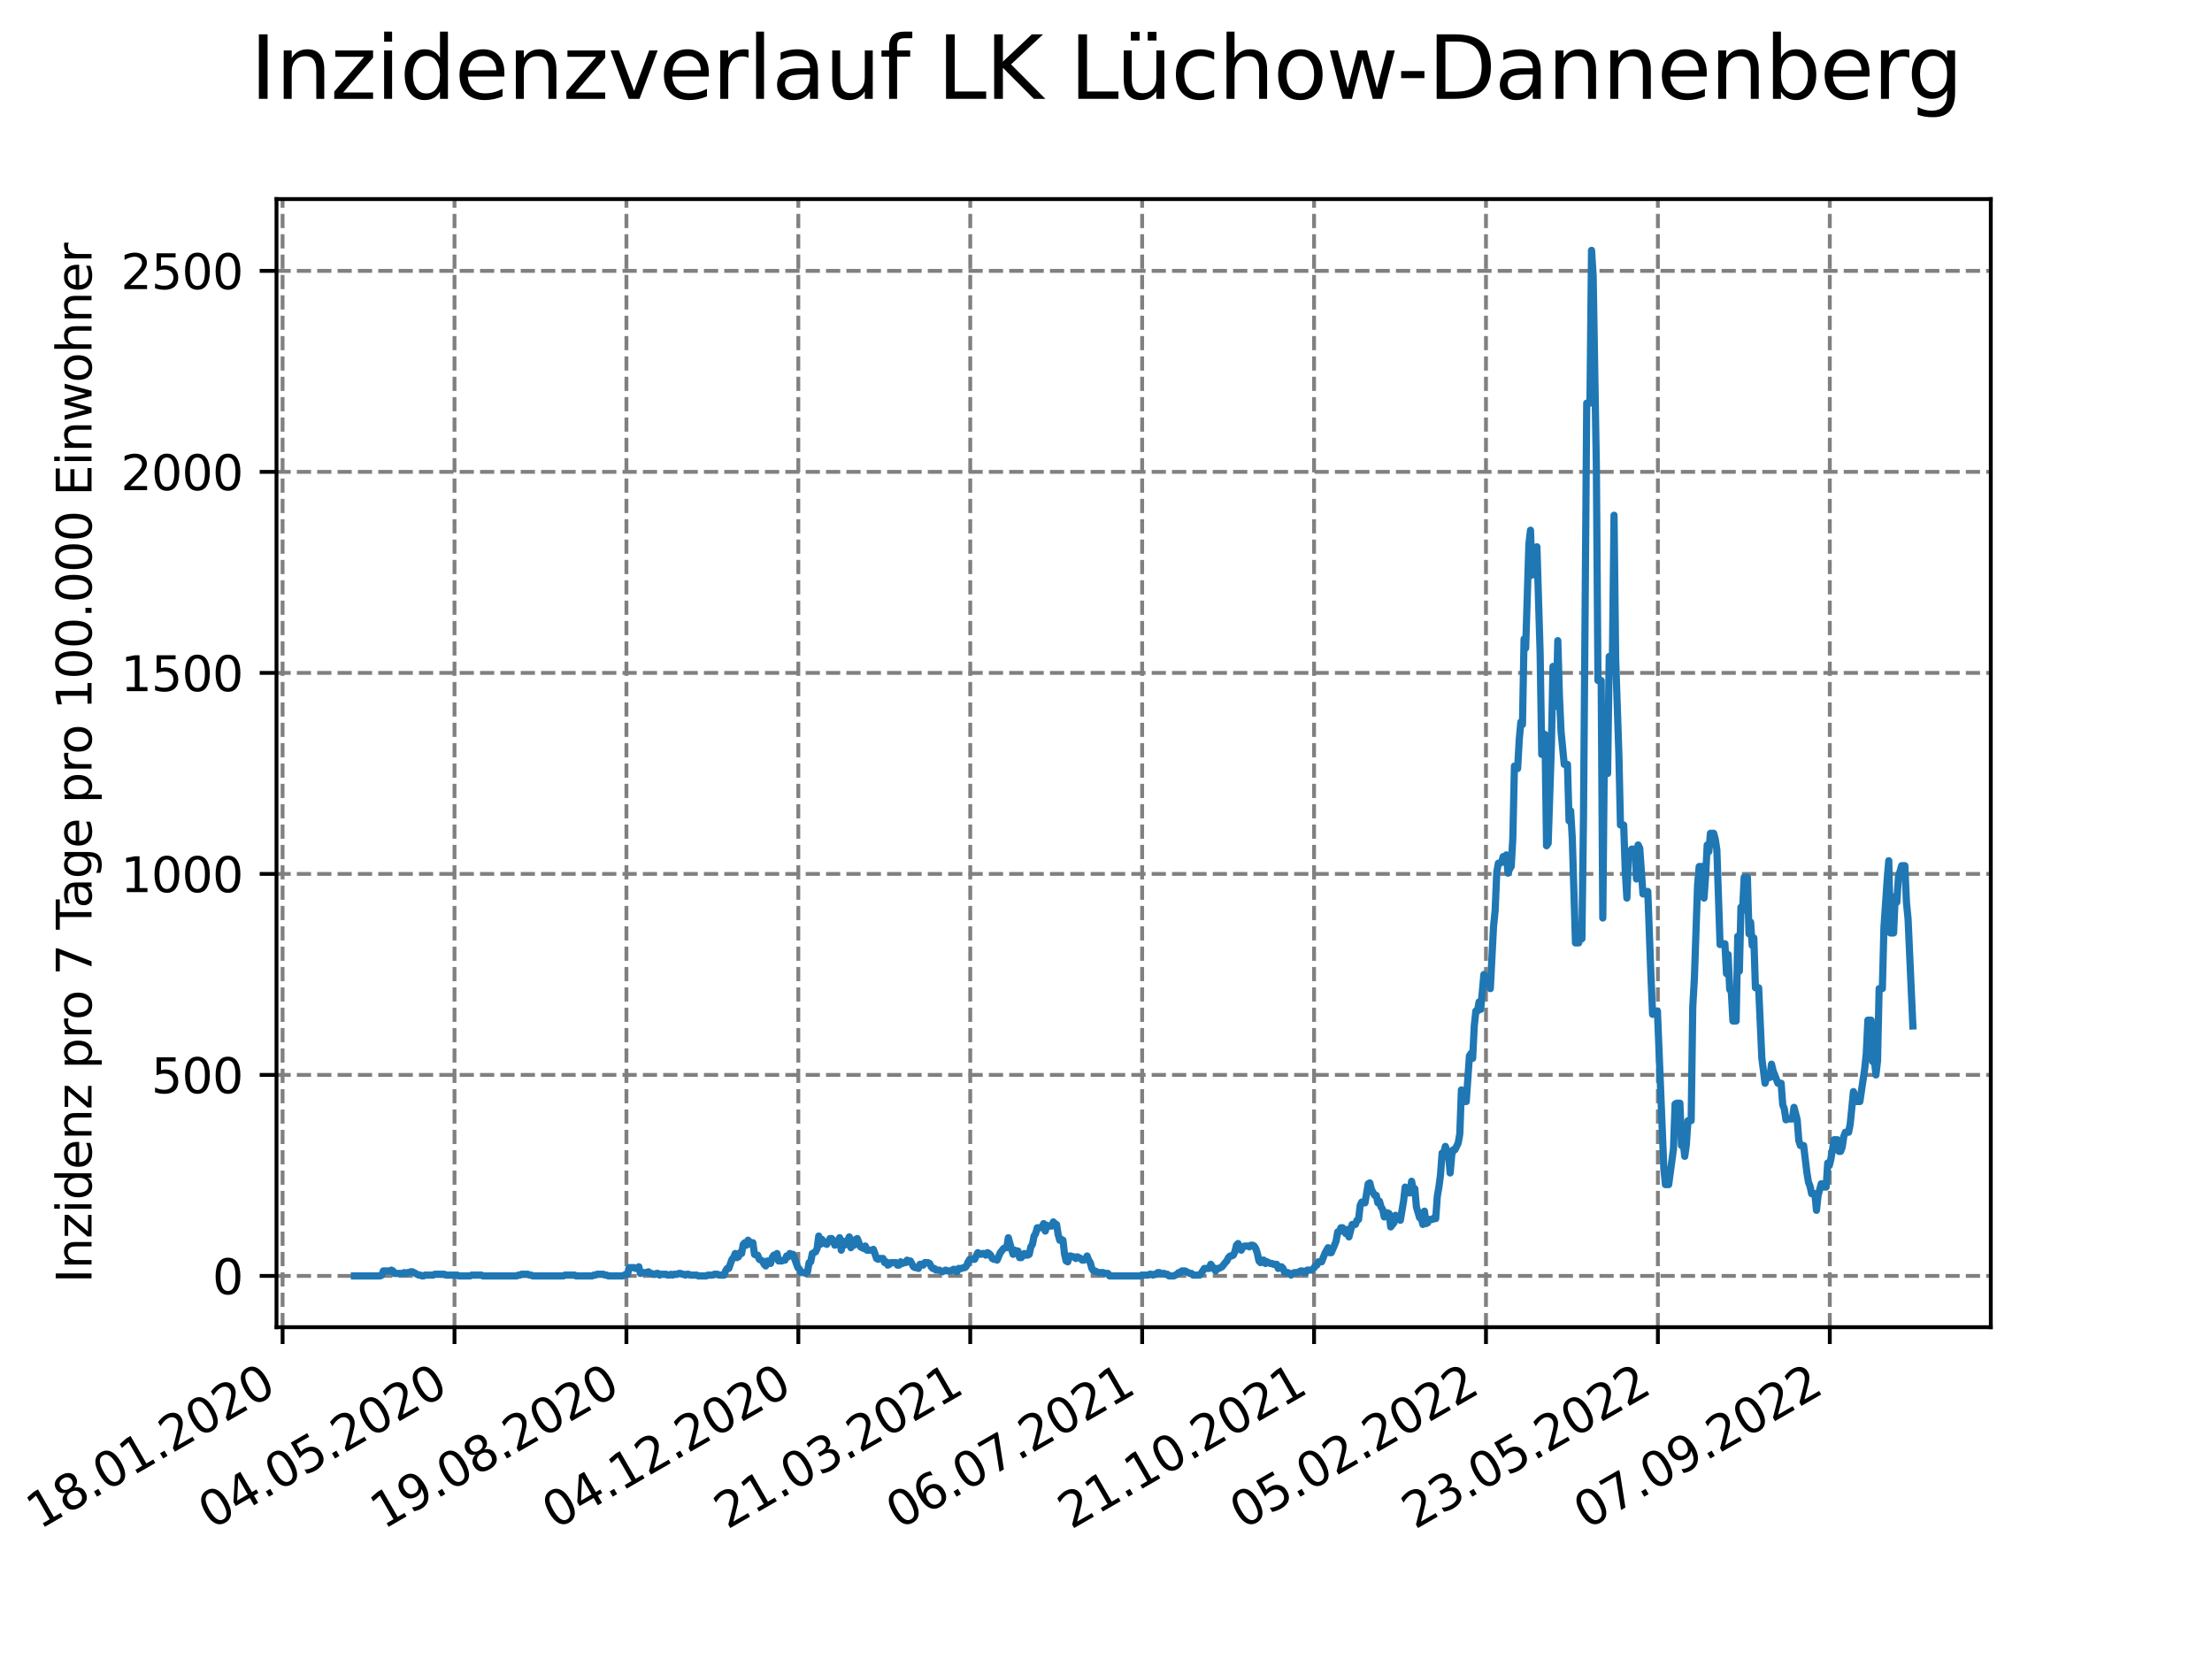 <?xml version="1.0" encoding="utf-8" standalone="no"?>
<!DOCTYPE svg PUBLIC "-//W3C//DTD SVG 1.1//EN"
  "http://www.w3.org/Graphics/SVG/1.1/DTD/svg11.dtd">
<svg xmlns:xlink="http://www.w3.org/1999/xlink" width="460.8pt" height="345.6pt" viewBox="0 0 460.8 345.6" xmlns="http://www.w3.org/2000/svg" version="1.1">
 <defs>
  <style type="text/css">*{stroke-linejoin: round; stroke-linecap: butt}</style>
 </defs>
 <g id="figure_1">
  <g id="patch_1">
   <path d="M 0 345.6 
L 460.8 345.6 
L 460.8 0 
L 0 0 
z
" style="fill: #ffffff"/>
  </g>
  <g id="axes_1">
   <g id="patch_2">
    <path d="M 57.6 276.48 
L 414.72 276.48 
L 414.72 41.472 
L 57.6 41.472 
z
" style="fill: #ffffff"/>
   </g>
   <g id="matplotlib.axis_1">
    <g id="xtick_1">
     <g id="line2d_1">
      <path d="M 58.869 276.48 
L 58.869 41.472 
" clip-path="url(#p56028c667e)" style="fill: none; stroke-dasharray: 2.96,1.28; stroke-dashoffset: 0; stroke: #808080; stroke-width: 0.8"/>
     </g>
     <g id="line2d_2">
      <defs>
       <path id="m71c8d2f5e6" d="M 0 0 
L 0 3.5 
" style="stroke: #000000; stroke-width: 0.8"/>
      </defs>
      <g>
       <use xlink:href="#m71c8d2f5e6" x="58.869" y="276.48" style="stroke: #000000; stroke-width: 0.8"/>
      </g>
     </g>
     <g id="text_1">
      <!-- 18.01.2020 -->
      <g transform="translate(8.244 318.689) rotate(-30) scale(0.1 -0.1)">
       <defs>
        <path id="DejaVuSans-31" d="M 794 531 
L 1825 531 
L 1825 4091 
L 703 3866 
L 703 4441 
L 1819 4666 
L 2450 4666 
L 2450 531 
L 3481 531 
L 3481 0 
L 794 0 
L 794 531 
z
" transform="scale(0.016)"/>
        <path id="DejaVuSans-38" d="M 2034 2216 
Q 1584 2216 1326 1975 
Q 1069 1734 1069 1313 
Q 1069 891 1326 650 
Q 1584 409 2034 409 
Q 2484 409 2743 651 
Q 3003 894 3003 1313 
Q 3003 1734 2745 1975 
Q 2488 2216 2034 2216 
z
M 1403 2484 
Q 997 2584 770 2862 
Q 544 3141 544 3541 
Q 544 4100 942 4425 
Q 1341 4750 2034 4750 
Q 2731 4750 3128 4425 
Q 3525 4100 3525 3541 
Q 3525 3141 3298 2862 
Q 3072 2584 2669 2484 
Q 3125 2378 3379 2068 
Q 3634 1759 3634 1313 
Q 3634 634 3220 271 
Q 2806 -91 2034 -91 
Q 1263 -91 848 271 
Q 434 634 434 1313 
Q 434 1759 690 2068 
Q 947 2378 1403 2484 
z
M 1172 3481 
Q 1172 3119 1398 2916 
Q 1625 2713 2034 2713 
Q 2441 2713 2670 2916 
Q 2900 3119 2900 3481 
Q 2900 3844 2670 4047 
Q 2441 4250 2034 4250 
Q 1625 4250 1398 4047 
Q 1172 3844 1172 3481 
z
" transform="scale(0.016)"/>
        <path id="DejaVuSans-2e" d="M 684 794 
L 1344 794 
L 1344 0 
L 684 0 
L 684 794 
z
" transform="scale(0.016)"/>
        <path id="DejaVuSans-30" d="M 2034 4250 
Q 1547 4250 1301 3770 
Q 1056 3291 1056 2328 
Q 1056 1369 1301 889 
Q 1547 409 2034 409 
Q 2525 409 2770 889 
Q 3016 1369 3016 2328 
Q 3016 3291 2770 3770 
Q 2525 4250 2034 4250 
z
M 2034 4750 
Q 2819 4750 3233 4129 
Q 3647 3509 3647 2328 
Q 3647 1150 3233 529 
Q 2819 -91 2034 -91 
Q 1250 -91 836 529 
Q 422 1150 422 2328 
Q 422 3509 836 4129 
Q 1250 4750 2034 4750 
z
" transform="scale(0.016)"/>
        <path id="DejaVuSans-32" d="M 1228 531 
L 3431 531 
L 3431 0 
L 469 0 
L 469 531 
Q 828 903 1448 1529 
Q 2069 2156 2228 2338 
Q 2531 2678 2651 2914 
Q 2772 3150 2772 3378 
Q 2772 3750 2511 3984 
Q 2250 4219 1831 4219 
Q 1534 4219 1204 4116 
Q 875 4013 500 3803 
L 500 4441 
Q 881 4594 1212 4672 
Q 1544 4750 1819 4750 
Q 2544 4750 2975 4387 
Q 3406 4025 3406 3419 
Q 3406 3131 3298 2873 
Q 3191 2616 2906 2266 
Q 2828 2175 2409 1742 
Q 1991 1309 1228 531 
z
" transform="scale(0.016)"/>
       </defs>
       <use xlink:href="#DejaVuSans-31"/>
       <use xlink:href="#DejaVuSans-38" x="63.623"/>
       <use xlink:href="#DejaVuSans-2e" x="127.246"/>
       <use xlink:href="#DejaVuSans-30" x="159.033"/>
       <use xlink:href="#DejaVuSans-31" x="222.656"/>
       <use xlink:href="#DejaVuSans-2e" x="286.279"/>
       <use xlink:href="#DejaVuSans-32" x="318.066"/>
       <use xlink:href="#DejaVuSans-30" x="381.689"/>
       <use xlink:href="#DejaVuSans-32" x="445.312"/>
       <use xlink:href="#DejaVuSans-30" x="508.936"/>
      </g>
     </g>
    </g>
    <g id="xtick_2">
     <g id="line2d_3">
      <path d="M 94.681 276.48 
L 94.681 41.472 
" clip-path="url(#p56028c667e)" style="fill: none; stroke-dasharray: 2.96,1.28; stroke-dashoffset: 0; stroke: #808080; stroke-width: 0.8"/>
     </g>
     <g id="line2d_4">
      <g>
       <use xlink:href="#m71c8d2f5e6" x="94.681" y="276.48" style="stroke: #000000; stroke-width: 0.8"/>
      </g>
     </g>
     <g id="text_2">
      <!-- 04.05.2020 -->
      <g transform="translate(44.056 318.689) rotate(-30) scale(0.1 -0.1)">
       <defs>
        <path id="DejaVuSans-34" d="M 2419 4116 
L 825 1625 
L 2419 1625 
L 2419 4116 
z
M 2253 4666 
L 3047 4666 
L 3047 1625 
L 3713 1625 
L 3713 1100 
L 3047 1100 
L 3047 0 
L 2419 0 
L 2419 1100 
L 313 1100 
L 313 1709 
L 2253 4666 
z
" transform="scale(0.016)"/>
        <path id="DejaVuSans-35" d="M 691 4666 
L 3169 4666 
L 3169 4134 
L 1269 4134 
L 1269 2991 
Q 1406 3038 1543 3061 
Q 1681 3084 1819 3084 
Q 2600 3084 3056 2656 
Q 3513 2228 3513 1497 
Q 3513 744 3044 326 
Q 2575 -91 1722 -91 
Q 1428 -91 1123 -41 
Q 819 9 494 109 
L 494 744 
Q 775 591 1075 516 
Q 1375 441 1709 441 
Q 2250 441 2565 725 
Q 2881 1009 2881 1497 
Q 2881 1984 2565 2268 
Q 2250 2553 1709 2553 
Q 1456 2553 1204 2497 
Q 953 2441 691 2322 
L 691 4666 
z
" transform="scale(0.016)"/>
       </defs>
       <use xlink:href="#DejaVuSans-30"/>
       <use xlink:href="#DejaVuSans-34" x="63.623"/>
       <use xlink:href="#DejaVuSans-2e" x="127.246"/>
       <use xlink:href="#DejaVuSans-30" x="159.033"/>
       <use xlink:href="#DejaVuSans-35" x="222.656"/>
       <use xlink:href="#DejaVuSans-2e" x="286.279"/>
       <use xlink:href="#DejaVuSans-32" x="318.066"/>
       <use xlink:href="#DejaVuSans-30" x="381.689"/>
       <use xlink:href="#DejaVuSans-32" x="445.312"/>
       <use xlink:href="#DejaVuSans-30" x="508.936"/>
      </g>
     </g>
    </g>
    <g id="xtick_3">
     <g id="line2d_5">
      <path d="M 130.494 276.48 
L 130.494 41.472 
" clip-path="url(#p56028c667e)" style="fill: none; stroke-dasharray: 2.96,1.28; stroke-dashoffset: 0; stroke: #808080; stroke-width: 0.8"/>
     </g>
     <g id="line2d_6">
      <g>
       <use xlink:href="#m71c8d2f5e6" x="130.494" y="276.48" style="stroke: #000000; stroke-width: 0.8"/>
      </g>
     </g>
     <g id="text_3">
      <!-- 19.08.2020 -->
      <g transform="translate(79.869 318.689) rotate(-30) scale(0.1 -0.1)">
       <defs>
        <path id="DejaVuSans-39" d="M 703 97 
L 703 672 
Q 941 559 1184 500 
Q 1428 441 1663 441 
Q 2288 441 2617 861 
Q 2947 1281 2994 2138 
Q 2813 1869 2534 1725 
Q 2256 1581 1919 1581 
Q 1219 1581 811 2004 
Q 403 2428 403 3163 
Q 403 3881 828 4315 
Q 1253 4750 1959 4750 
Q 2769 4750 3195 4129 
Q 3622 3509 3622 2328 
Q 3622 1225 3098 567 
Q 2575 -91 1691 -91 
Q 1453 -91 1209 -44 
Q 966 3 703 97 
z
M 1959 2075 
Q 2384 2075 2632 2365 
Q 2881 2656 2881 3163 
Q 2881 3666 2632 3958 
Q 2384 4250 1959 4250 
Q 1534 4250 1286 3958 
Q 1038 3666 1038 3163 
Q 1038 2656 1286 2365 
Q 1534 2075 1959 2075 
z
" transform="scale(0.016)"/>
       </defs>
       <use xlink:href="#DejaVuSans-31"/>
       <use xlink:href="#DejaVuSans-39" x="63.623"/>
       <use xlink:href="#DejaVuSans-2e" x="127.246"/>
       <use xlink:href="#DejaVuSans-30" x="159.033"/>
       <use xlink:href="#DejaVuSans-38" x="222.656"/>
       <use xlink:href="#DejaVuSans-2e" x="286.279"/>
       <use xlink:href="#DejaVuSans-32" x="318.066"/>
       <use xlink:href="#DejaVuSans-30" x="381.689"/>
       <use xlink:href="#DejaVuSans-32" x="445.312"/>
       <use xlink:href="#DejaVuSans-30" x="508.936"/>
      </g>
     </g>
    </g>
    <g id="xtick_4">
     <g id="line2d_7">
      <path d="M 166.306 276.48 
L 166.306 41.472 
" clip-path="url(#p56028c667e)" style="fill: none; stroke-dasharray: 2.96,1.28; stroke-dashoffset: 0; stroke: #808080; stroke-width: 0.8"/>
     </g>
     <g id="line2d_8">
      <g>
       <use xlink:href="#m71c8d2f5e6" x="166.306" y="276.48" style="stroke: #000000; stroke-width: 0.8"/>
      </g>
     </g>
     <g id="text_4">
      <!-- 04.12.2020 -->
      <g transform="translate(115.681 318.689) rotate(-30) scale(0.1 -0.1)">
       <use xlink:href="#DejaVuSans-30"/>
       <use xlink:href="#DejaVuSans-34" x="63.623"/>
       <use xlink:href="#DejaVuSans-2e" x="127.246"/>
       <use xlink:href="#DejaVuSans-31" x="159.033"/>
       <use xlink:href="#DejaVuSans-32" x="222.656"/>
       <use xlink:href="#DejaVuSans-2e" x="286.279"/>
       <use xlink:href="#DejaVuSans-32" x="318.066"/>
       <use xlink:href="#DejaVuSans-30" x="381.689"/>
       <use xlink:href="#DejaVuSans-32" x="445.312"/>
       <use xlink:href="#DejaVuSans-30" x="508.936"/>
      </g>
     </g>
    </g>
    <g id="xtick_5">
     <g id="line2d_9">
      <path d="M 202.119 276.48 
L 202.119 41.472 
" clip-path="url(#p56028c667e)" style="fill: none; stroke-dasharray: 2.96,1.28; stroke-dashoffset: 0; stroke: #808080; stroke-width: 0.8"/>
     </g>
     <g id="line2d_10">
      <g>
       <use xlink:href="#m71c8d2f5e6" x="202.119" y="276.48" style="stroke: #000000; stroke-width: 0.8"/>
      </g>
     </g>
     <g id="text_5">
      <!-- 21.03.2021 -->
      <g transform="translate(151.493 318.689) rotate(-30) scale(0.1 -0.1)">
       <defs>
        <path id="DejaVuSans-33" d="M 2597 2516 
Q 3050 2419 3304 2112 
Q 3559 1806 3559 1356 
Q 3559 666 3084 287 
Q 2609 -91 1734 -91 
Q 1441 -91 1130 -33 
Q 819 25 488 141 
L 488 750 
Q 750 597 1062 519 
Q 1375 441 1716 441 
Q 2309 441 2620 675 
Q 2931 909 2931 1356 
Q 2931 1769 2642 2001 
Q 2353 2234 1838 2234 
L 1294 2234 
L 1294 2753 
L 1863 2753 
Q 2328 2753 2575 2939 
Q 2822 3125 2822 3475 
Q 2822 3834 2567 4026 
Q 2313 4219 1838 4219 
Q 1578 4219 1281 4162 
Q 984 4106 628 3988 
L 628 4550 
Q 988 4650 1302 4700 
Q 1616 4750 1894 4750 
Q 2613 4750 3031 4423 
Q 3450 4097 3450 3541 
Q 3450 3153 3228 2886 
Q 3006 2619 2597 2516 
z
" transform="scale(0.016)"/>
       </defs>
       <use xlink:href="#DejaVuSans-32"/>
       <use xlink:href="#DejaVuSans-31" x="63.623"/>
       <use xlink:href="#DejaVuSans-2e" x="127.246"/>
       <use xlink:href="#DejaVuSans-30" x="159.033"/>
       <use xlink:href="#DejaVuSans-33" x="222.656"/>
       <use xlink:href="#DejaVuSans-2e" x="286.279"/>
       <use xlink:href="#DejaVuSans-32" x="318.066"/>
       <use xlink:href="#DejaVuSans-30" x="381.689"/>
       <use xlink:href="#DejaVuSans-32" x="445.312"/>
       <use xlink:href="#DejaVuSans-31" x="508.936"/>
      </g>
     </g>
    </g>
    <g id="xtick_6">
     <g id="line2d_11">
      <path d="M 237.931 276.48 
L 237.931 41.472 
" clip-path="url(#p56028c667e)" style="fill: none; stroke-dasharray: 2.96,1.28; stroke-dashoffset: 0; stroke: #808080; stroke-width: 0.8"/>
     </g>
     <g id="line2d_12">
      <g>
       <use xlink:href="#m71c8d2f5e6" x="237.931" y="276.48" style="stroke: #000000; stroke-width: 0.8"/>
      </g>
     </g>
     <g id="text_6">
      <!-- 06.07.2021 -->
      <g transform="translate(187.306 318.689) rotate(-30) scale(0.1 -0.1)">
       <defs>
        <path id="DejaVuSans-36" d="M 2113 2584 
Q 1688 2584 1439 2293 
Q 1191 2003 1191 1497 
Q 1191 994 1439 701 
Q 1688 409 2113 409 
Q 2538 409 2786 701 
Q 3034 994 3034 1497 
Q 3034 2003 2786 2293 
Q 2538 2584 2113 2584 
z
M 3366 4563 
L 3366 3988 
Q 3128 4100 2886 4159 
Q 2644 4219 2406 4219 
Q 1781 4219 1451 3797 
Q 1122 3375 1075 2522 
Q 1259 2794 1537 2939 
Q 1816 3084 2150 3084 
Q 2853 3084 3261 2657 
Q 3669 2231 3669 1497 
Q 3669 778 3244 343 
Q 2819 -91 2113 -91 
Q 1303 -91 875 529 
Q 447 1150 447 2328 
Q 447 3434 972 4092 
Q 1497 4750 2381 4750 
Q 2619 4750 2861 4703 
Q 3103 4656 3366 4563 
z
" transform="scale(0.016)"/>
        <path id="DejaVuSans-37" d="M 525 4666 
L 3525 4666 
L 3525 4397 
L 1831 0 
L 1172 0 
L 2766 4134 
L 525 4134 
L 525 4666 
z
" transform="scale(0.016)"/>
       </defs>
       <use xlink:href="#DejaVuSans-30"/>
       <use xlink:href="#DejaVuSans-36" x="63.623"/>
       <use xlink:href="#DejaVuSans-2e" x="127.246"/>
       <use xlink:href="#DejaVuSans-30" x="159.033"/>
       <use xlink:href="#DejaVuSans-37" x="222.656"/>
       <use xlink:href="#DejaVuSans-2e" x="286.279"/>
       <use xlink:href="#DejaVuSans-32" x="318.066"/>
       <use xlink:href="#DejaVuSans-30" x="381.689"/>
       <use xlink:href="#DejaVuSans-32" x="445.312"/>
       <use xlink:href="#DejaVuSans-31" x="508.936"/>
      </g>
     </g>
    </g>
    <g id="xtick_7">
     <g id="line2d_13">
      <path d="M 273.744 276.48 
L 273.744 41.472 
" clip-path="url(#p56028c667e)" style="fill: none; stroke-dasharray: 2.96,1.28; stroke-dashoffset: 0; stroke: #808080; stroke-width: 0.8"/>
     </g>
     <g id="line2d_14">
      <g>
       <use xlink:href="#m71c8d2f5e6" x="273.744" y="276.48" style="stroke: #000000; stroke-width: 0.8"/>
      </g>
     </g>
     <g id="text_7">
      <!-- 21.10.2021 -->
      <g transform="translate(223.118 318.689) rotate(-30) scale(0.1 -0.1)">
       <use xlink:href="#DejaVuSans-32"/>
       <use xlink:href="#DejaVuSans-31" x="63.623"/>
       <use xlink:href="#DejaVuSans-2e" x="127.246"/>
       <use xlink:href="#DejaVuSans-31" x="159.033"/>
       <use xlink:href="#DejaVuSans-30" x="222.656"/>
       <use xlink:href="#DejaVuSans-2e" x="286.279"/>
       <use xlink:href="#DejaVuSans-32" x="318.066"/>
       <use xlink:href="#DejaVuSans-30" x="381.689"/>
       <use xlink:href="#DejaVuSans-32" x="445.312"/>
       <use xlink:href="#DejaVuSans-31" x="508.936"/>
      </g>
     </g>
    </g>
    <g id="xtick_8">
     <g id="line2d_15">
      <path d="M 309.556 276.48 
L 309.556 41.472 
" clip-path="url(#p56028c667e)" style="fill: none; stroke-dasharray: 2.96,1.28; stroke-dashoffset: 0; stroke: #808080; stroke-width: 0.8"/>
     </g>
     <g id="line2d_16">
      <g>
       <use xlink:href="#m71c8d2f5e6" x="309.556" y="276.48" style="stroke: #000000; stroke-width: 0.8"/>
      </g>
     </g>
     <g id="text_8">
      <!-- 05.02.2022 -->
      <g transform="translate(258.931 318.689) rotate(-30) scale(0.1 -0.1)">
       <use xlink:href="#DejaVuSans-30"/>
       <use xlink:href="#DejaVuSans-35" x="63.623"/>
       <use xlink:href="#DejaVuSans-2e" x="127.246"/>
       <use xlink:href="#DejaVuSans-30" x="159.033"/>
       <use xlink:href="#DejaVuSans-32" x="222.656"/>
       <use xlink:href="#DejaVuSans-2e" x="286.279"/>
       <use xlink:href="#DejaVuSans-32" x="318.066"/>
       <use xlink:href="#DejaVuSans-30" x="381.689"/>
       <use xlink:href="#DejaVuSans-32" x="445.312"/>
       <use xlink:href="#DejaVuSans-32" x="508.936"/>
      </g>
     </g>
    </g>
    <g id="xtick_9">
     <g id="line2d_17">
      <path d="M 345.368 276.48 
L 345.368 41.472 
" clip-path="url(#p56028c667e)" style="fill: none; stroke-dasharray: 2.96,1.28; stroke-dashoffset: 0; stroke: #808080; stroke-width: 0.8"/>
     </g>
     <g id="line2d_18">
      <g>
       <use xlink:href="#m71c8d2f5e6" x="345.368" y="276.48" style="stroke: #000000; stroke-width: 0.8"/>
      </g>
     </g>
     <g id="text_9">
      <!-- 23.05.2022 -->
      <g transform="translate(294.743 318.689) rotate(-30) scale(0.1 -0.1)">
       <use xlink:href="#DejaVuSans-32"/>
       <use xlink:href="#DejaVuSans-33" x="63.623"/>
       <use xlink:href="#DejaVuSans-2e" x="127.246"/>
       <use xlink:href="#DejaVuSans-30" x="159.033"/>
       <use xlink:href="#DejaVuSans-35" x="222.656"/>
       <use xlink:href="#DejaVuSans-2e" x="286.279"/>
       <use xlink:href="#DejaVuSans-32" x="318.066"/>
       <use xlink:href="#DejaVuSans-30" x="381.689"/>
       <use xlink:href="#DejaVuSans-32" x="445.312"/>
       <use xlink:href="#DejaVuSans-32" x="508.936"/>
      </g>
     </g>
    </g>
    <g id="xtick_10">
     <g id="line2d_19">
      <path d="M 381.181 276.48 
L 381.181 41.472 
" clip-path="url(#p56028c667e)" style="fill: none; stroke-dasharray: 2.96,1.28; stroke-dashoffset: 0; stroke: #808080; stroke-width: 0.8"/>
     </g>
     <g id="line2d_20">
      <g>
       <use xlink:href="#m71c8d2f5e6" x="381.181" y="276.48" style="stroke: #000000; stroke-width: 0.8"/>
      </g>
     </g>
     <g id="text_10">
      <!-- 07.09.2022 -->
      <g transform="translate(330.556 318.689) rotate(-30) scale(0.1 -0.1)">
       <use xlink:href="#DejaVuSans-30"/>
       <use xlink:href="#DejaVuSans-37" x="63.623"/>
       <use xlink:href="#DejaVuSans-2e" x="127.246"/>
       <use xlink:href="#DejaVuSans-30" x="159.033"/>
       <use xlink:href="#DejaVuSans-39" x="222.656"/>
       <use xlink:href="#DejaVuSans-2e" x="286.279"/>
       <use xlink:href="#DejaVuSans-32" x="318.066"/>
       <use xlink:href="#DejaVuSans-30" x="381.689"/>
       <use xlink:href="#DejaVuSans-32" x="445.312"/>
       <use xlink:href="#DejaVuSans-32" x="508.936"/>
      </g>
     </g>
    </g>
   </g>
   <g id="matplotlib.axis_2">
    <g id="ytick_1">
     <g id="line2d_21">
      <path d="M 57.6 265.798 
L 414.72 265.798 
" clip-path="url(#p56028c667e)" style="fill: none; stroke-dasharray: 2.96,1.28; stroke-dashoffset: 0; stroke: #808080; stroke-width: 0.8"/>
     </g>
     <g id="line2d_22">
      <defs>
       <path id="m1cbe71be99" d="M 0 0 
L -3.5 0 
" style="stroke: #000000; stroke-width: 0.8"/>
      </defs>
      <g>
       <use xlink:href="#m1cbe71be99" x="57.6" y="265.798" style="stroke: #000000; stroke-width: 0.8"/>
      </g>
     </g>
     <g id="text_11">
      <!-- 0 -->
      <g transform="translate(44.237 269.597) scale(0.1 -0.1)">
       <use xlink:href="#DejaVuSans-30"/>
      </g>
     </g>
    </g>
    <g id="ytick_2">
     <g id="line2d_23">
      <path d="M 57.6 223.924 
L 414.72 223.924 
" clip-path="url(#p56028c667e)" style="fill: none; stroke-dasharray: 2.96,1.28; stroke-dashoffset: 0; stroke: #808080; stroke-width: 0.8"/>
     </g>
     <g id="line2d_24">
      <g>
       <use xlink:href="#m1cbe71be99" x="57.6" y="223.924" style="stroke: #000000; stroke-width: 0.8"/>
      </g>
     </g>
     <g id="text_12">
      <!-- 500 -->
      <g transform="translate(31.512 227.723) scale(0.1 -0.1)">
       <use xlink:href="#DejaVuSans-35"/>
       <use xlink:href="#DejaVuSans-30" x="63.623"/>
       <use xlink:href="#DejaVuSans-30" x="127.246"/>
      </g>
     </g>
    </g>
    <g id="ytick_3">
     <g id="line2d_25">
      <path d="M 57.6 182.05 
L 414.72 182.05 
" clip-path="url(#p56028c667e)" style="fill: none; stroke-dasharray: 2.96,1.28; stroke-dashoffset: 0; stroke: #808080; stroke-width: 0.8"/>
     </g>
     <g id="line2d_26">
      <g>
       <use xlink:href="#m1cbe71be99" x="57.6" y="182.05" style="stroke: #000000; stroke-width: 0.8"/>
      </g>
     </g>
     <g id="text_13">
      <!-- 1000 -->
      <g transform="translate(25.15 185.849) scale(0.1 -0.1)">
       <use xlink:href="#DejaVuSans-31"/>
       <use xlink:href="#DejaVuSans-30" x="63.623"/>
       <use xlink:href="#DejaVuSans-30" x="127.246"/>
       <use xlink:href="#DejaVuSans-30" x="190.869"/>
      </g>
     </g>
    </g>
    <g id="ytick_4">
     <g id="line2d_27">
      <path d="M 57.6 140.175 
L 414.72 140.175 
" clip-path="url(#p56028c667e)" style="fill: none; stroke-dasharray: 2.96,1.28; stroke-dashoffset: 0; stroke: #808080; stroke-width: 0.8"/>
     </g>
     <g id="line2d_28">
      <g>
       <use xlink:href="#m1cbe71be99" x="57.6" y="140.175" style="stroke: #000000; stroke-width: 0.8"/>
      </g>
     </g>
     <g id="text_14">
      <!-- 1500 -->
      <g transform="translate(25.15 143.975) scale(0.1 -0.1)">
       <use xlink:href="#DejaVuSans-31"/>
       <use xlink:href="#DejaVuSans-35" x="63.623"/>
       <use xlink:href="#DejaVuSans-30" x="127.246"/>
       <use xlink:href="#DejaVuSans-30" x="190.869"/>
      </g>
     </g>
    </g>
    <g id="ytick_5">
     <g id="line2d_29">
      <path d="M 57.6 98.301 
L 414.72 98.301 
" clip-path="url(#p56028c667e)" style="fill: none; stroke-dasharray: 2.96,1.28; stroke-dashoffset: 0; stroke: #808080; stroke-width: 0.8"/>
     </g>
     <g id="line2d_30">
      <g>
       <use xlink:href="#m1cbe71be99" x="57.6" y="98.301" style="stroke: #000000; stroke-width: 0.8"/>
      </g>
     </g>
     <g id="text_15">
      <!-- 2000 -->
      <g transform="translate(25.15 102.1) scale(0.1 -0.1)">
       <use xlink:href="#DejaVuSans-32"/>
       <use xlink:href="#DejaVuSans-30" x="63.623"/>
       <use xlink:href="#DejaVuSans-30" x="127.246"/>
       <use xlink:href="#DejaVuSans-30" x="190.869"/>
      </g>
     </g>
    </g>
    <g id="ytick_6">
     <g id="line2d_31">
      <path d="M 57.6 56.427 
L 414.72 56.427 
" clip-path="url(#p56028c667e)" style="fill: none; stroke-dasharray: 2.96,1.28; stroke-dashoffset: 0; stroke: #808080; stroke-width: 0.8"/>
     </g>
     <g id="line2d_32">
      <g>
       <use xlink:href="#m1cbe71be99" x="57.6" y="56.427" style="stroke: #000000; stroke-width: 0.8"/>
      </g>
     </g>
     <g id="text_16">
      <!-- 2500 -->
      <g transform="translate(25.15 60.226) scale(0.1 -0.1)">
       <use xlink:href="#DejaVuSans-32"/>
       <use xlink:href="#DejaVuSans-35" x="63.623"/>
       <use xlink:href="#DejaVuSans-30" x="127.246"/>
       <use xlink:href="#DejaVuSans-30" x="190.869"/>
      </g>
     </g>
    </g>
    <g id="text_17">
     <!-- Inzidenz pro 7 Tage pro 100.000 Einwohner -->
     <g transform="translate(19.07 267.301) rotate(-90) scale(0.1 -0.1)">
      <defs>
       <path id="DejaVuSans-49" d="M 628 4666 
L 1259 4666 
L 1259 0 
L 628 0 
L 628 4666 
z
" transform="scale(0.016)"/>
       <path id="DejaVuSans-6e" d="M 3513 2113 
L 3513 0 
L 2938 0 
L 2938 2094 
Q 2938 2591 2744 2837 
Q 2550 3084 2163 3084 
Q 1697 3084 1428 2787 
Q 1159 2491 1159 1978 
L 1159 0 
L 581 0 
L 581 3500 
L 1159 3500 
L 1159 2956 
Q 1366 3272 1645 3428 
Q 1925 3584 2291 3584 
Q 2894 3584 3203 3211 
Q 3513 2838 3513 2113 
z
" transform="scale(0.016)"/>
       <path id="DejaVuSans-7a" d="M 353 3500 
L 3084 3500 
L 3084 2975 
L 922 459 
L 3084 459 
L 3084 0 
L 275 0 
L 275 525 
L 2438 3041 
L 353 3041 
L 353 3500 
z
" transform="scale(0.016)"/>
       <path id="DejaVuSans-69" d="M 603 3500 
L 1178 3500 
L 1178 0 
L 603 0 
L 603 3500 
z
M 603 4863 
L 1178 4863 
L 1178 4134 
L 603 4134 
L 603 4863 
z
" transform="scale(0.016)"/>
       <path id="DejaVuSans-64" d="M 2906 2969 
L 2906 4863 
L 3481 4863 
L 3481 0 
L 2906 0 
L 2906 525 
Q 2725 213 2448 61 
Q 2172 -91 1784 -91 
Q 1150 -91 751 415 
Q 353 922 353 1747 
Q 353 2572 751 3078 
Q 1150 3584 1784 3584 
Q 2172 3584 2448 3432 
Q 2725 3281 2906 2969 
z
M 947 1747 
Q 947 1113 1208 752 
Q 1469 391 1925 391 
Q 2381 391 2643 752 
Q 2906 1113 2906 1747 
Q 2906 2381 2643 2742 
Q 2381 3103 1925 3103 
Q 1469 3103 1208 2742 
Q 947 2381 947 1747 
z
" transform="scale(0.016)"/>
       <path id="DejaVuSans-65" d="M 3597 1894 
L 3597 1613 
L 953 1613 
Q 991 1019 1311 708 
Q 1631 397 2203 397 
Q 2534 397 2845 478 
Q 3156 559 3463 722 
L 3463 178 
Q 3153 47 2828 -22 
Q 2503 -91 2169 -91 
Q 1331 -91 842 396 
Q 353 884 353 1716 
Q 353 2575 817 3079 
Q 1281 3584 2069 3584 
Q 2775 3584 3186 3129 
Q 3597 2675 3597 1894 
z
M 3022 2063 
Q 3016 2534 2758 2815 
Q 2500 3097 2075 3097 
Q 1594 3097 1305 2825 
Q 1016 2553 972 2059 
L 3022 2063 
z
" transform="scale(0.016)"/>
       <path id="DejaVuSans-20" transform="scale(0.016)"/>
       <path id="DejaVuSans-70" d="M 1159 525 
L 1159 -1331 
L 581 -1331 
L 581 3500 
L 1159 3500 
L 1159 2969 
Q 1341 3281 1617 3432 
Q 1894 3584 2278 3584 
Q 2916 3584 3314 3078 
Q 3713 2572 3713 1747 
Q 3713 922 3314 415 
Q 2916 -91 2278 -91 
Q 1894 -91 1617 61 
Q 1341 213 1159 525 
z
M 3116 1747 
Q 3116 2381 2855 2742 
Q 2594 3103 2138 3103 
Q 1681 3103 1420 2742 
Q 1159 2381 1159 1747 
Q 1159 1113 1420 752 
Q 1681 391 2138 391 
Q 2594 391 2855 752 
Q 3116 1113 3116 1747 
z
" transform="scale(0.016)"/>
       <path id="DejaVuSans-72" d="M 2631 2963 
Q 2534 3019 2420 3045 
Q 2306 3072 2169 3072 
Q 1681 3072 1420 2755 
Q 1159 2438 1159 1844 
L 1159 0 
L 581 0 
L 581 3500 
L 1159 3500 
L 1159 2956 
Q 1341 3275 1631 3429 
Q 1922 3584 2338 3584 
Q 2397 3584 2469 3576 
Q 2541 3569 2628 3553 
L 2631 2963 
z
" transform="scale(0.016)"/>
       <path id="DejaVuSans-6f" d="M 1959 3097 
Q 1497 3097 1228 2736 
Q 959 2375 959 1747 
Q 959 1119 1226 758 
Q 1494 397 1959 397 
Q 2419 397 2687 759 
Q 2956 1122 2956 1747 
Q 2956 2369 2687 2733 
Q 2419 3097 1959 3097 
z
M 1959 3584 
Q 2709 3584 3137 3096 
Q 3566 2609 3566 1747 
Q 3566 888 3137 398 
Q 2709 -91 1959 -91 
Q 1206 -91 779 398 
Q 353 888 353 1747 
Q 353 2609 779 3096 
Q 1206 3584 1959 3584 
z
" transform="scale(0.016)"/>
       <path id="DejaVuSans-54" d="M -19 4666 
L 3928 4666 
L 3928 4134 
L 2272 4134 
L 2272 0 
L 1638 0 
L 1638 4134 
L -19 4134 
L -19 4666 
z
" transform="scale(0.016)"/>
       <path id="DejaVuSans-61" d="M 2194 1759 
Q 1497 1759 1228 1600 
Q 959 1441 959 1056 
Q 959 750 1161 570 
Q 1363 391 1709 391 
Q 2188 391 2477 730 
Q 2766 1069 2766 1631 
L 2766 1759 
L 2194 1759 
z
M 3341 1997 
L 3341 0 
L 2766 0 
L 2766 531 
Q 2569 213 2275 61 
Q 1981 -91 1556 -91 
Q 1019 -91 701 211 
Q 384 513 384 1019 
Q 384 1609 779 1909 
Q 1175 2209 1959 2209 
L 2766 2209 
L 2766 2266 
Q 2766 2663 2505 2880 
Q 2244 3097 1772 3097 
Q 1472 3097 1187 3025 
Q 903 2953 641 2809 
L 641 3341 
Q 956 3463 1253 3523 
Q 1550 3584 1831 3584 
Q 2591 3584 2966 3190 
Q 3341 2797 3341 1997 
z
" transform="scale(0.016)"/>
       <path id="DejaVuSans-67" d="M 2906 1791 
Q 2906 2416 2648 2759 
Q 2391 3103 1925 3103 
Q 1463 3103 1205 2759 
Q 947 2416 947 1791 
Q 947 1169 1205 825 
Q 1463 481 1925 481 
Q 2391 481 2648 825 
Q 2906 1169 2906 1791 
z
M 3481 434 
Q 3481 -459 3084 -895 
Q 2688 -1331 1869 -1331 
Q 1566 -1331 1297 -1286 
Q 1028 -1241 775 -1147 
L 775 -588 
Q 1028 -725 1275 -790 
Q 1522 -856 1778 -856 
Q 2344 -856 2625 -561 
Q 2906 -266 2906 331 
L 2906 616 
Q 2728 306 2450 153 
Q 2172 0 1784 0 
Q 1141 0 747 490 
Q 353 981 353 1791 
Q 353 2603 747 3093 
Q 1141 3584 1784 3584 
Q 2172 3584 2450 3431 
Q 2728 3278 2906 2969 
L 2906 3500 
L 3481 3500 
L 3481 434 
z
" transform="scale(0.016)"/>
       <path id="DejaVuSans-45" d="M 628 4666 
L 3578 4666 
L 3578 4134 
L 1259 4134 
L 1259 2753 
L 3481 2753 
L 3481 2222 
L 1259 2222 
L 1259 531 
L 3634 531 
L 3634 0 
L 628 0 
L 628 4666 
z
" transform="scale(0.016)"/>
       <path id="DejaVuSans-77" d="M 269 3500 
L 844 3500 
L 1563 769 
L 2278 3500 
L 2956 3500 
L 3675 769 
L 4391 3500 
L 4966 3500 
L 4050 0 
L 3372 0 
L 2619 2869 
L 1863 0 
L 1184 0 
L 269 3500 
z
" transform="scale(0.016)"/>
       <path id="DejaVuSans-68" d="M 3513 2113 
L 3513 0 
L 2938 0 
L 2938 2094 
Q 2938 2591 2744 2837 
Q 2550 3084 2163 3084 
Q 1697 3084 1428 2787 
Q 1159 2491 1159 1978 
L 1159 0 
L 581 0 
L 581 4863 
L 1159 4863 
L 1159 2956 
Q 1366 3272 1645 3428 
Q 1925 3584 2291 3584 
Q 2894 3584 3203 3211 
Q 3513 2838 3513 2113 
z
" transform="scale(0.016)"/>
      </defs>
      <use xlink:href="#DejaVuSans-49"/>
      <use xlink:href="#DejaVuSans-6e" x="29.492"/>
      <use xlink:href="#DejaVuSans-7a" x="92.871"/>
      <use xlink:href="#DejaVuSans-69" x="145.361"/>
      <use xlink:href="#DejaVuSans-64" x="173.145"/>
      <use xlink:href="#DejaVuSans-65" x="236.621"/>
      <use xlink:href="#DejaVuSans-6e" x="298.145"/>
      <use xlink:href="#DejaVuSans-7a" x="361.523"/>
      <use xlink:href="#DejaVuSans-20" x="414.014"/>
      <use xlink:href="#DejaVuSans-70" x="445.801"/>
      <use xlink:href="#DejaVuSans-72" x="509.277"/>
      <use xlink:href="#DejaVuSans-6f" x="548.141"/>
      <use xlink:href="#DejaVuSans-20" x="609.322"/>
      <use xlink:href="#DejaVuSans-37" x="641.109"/>
      <use xlink:href="#DejaVuSans-20" x="704.732"/>
      <use xlink:href="#DejaVuSans-54" x="736.52"/>
      <use xlink:href="#DejaVuSans-61" x="781.104"/>
      <use xlink:href="#DejaVuSans-67" x="842.383"/>
      <use xlink:href="#DejaVuSans-65" x="905.859"/>
      <use xlink:href="#DejaVuSans-20" x="967.383"/>
      <use xlink:href="#DejaVuSans-70" x="999.17"/>
      <use xlink:href="#DejaVuSans-72" x="1062.646"/>
      <use xlink:href="#DejaVuSans-6f" x="1101.51"/>
      <use xlink:href="#DejaVuSans-20" x="1162.691"/>
      <use xlink:href="#DejaVuSans-31" x="1194.479"/>
      <use xlink:href="#DejaVuSans-30" x="1258.102"/>
      <use xlink:href="#DejaVuSans-30" x="1321.725"/>
      <use xlink:href="#DejaVuSans-2e" x="1385.348"/>
      <use xlink:href="#DejaVuSans-30" x="1417.135"/>
      <use xlink:href="#DejaVuSans-30" x="1480.758"/>
      <use xlink:href="#DejaVuSans-30" x="1544.381"/>
      <use xlink:href="#DejaVuSans-20" x="1608.004"/>
      <use xlink:href="#DejaVuSans-45" x="1639.791"/>
      <use xlink:href="#DejaVuSans-69" x="1702.975"/>
      <use xlink:href="#DejaVuSans-6e" x="1730.758"/>
      <use xlink:href="#DejaVuSans-77" x="1794.137"/>
      <use xlink:href="#DejaVuSans-6f" x="1875.924"/>
      <use xlink:href="#DejaVuSans-68" x="1937.105"/>
      <use xlink:href="#DejaVuSans-6e" x="2000.484"/>
      <use xlink:href="#DejaVuSans-65" x="2063.863"/>
      <use xlink:href="#DejaVuSans-72" x="2125.387"/>
     </g>
    </g>
   </g>
   <g id="line2d_33">
    <path d="M 73.833 265.798 
L 79.188 265.798 
L 79.523 265.625 
L 79.857 264.76 
L 81.196 264.76 
L 81.531 264.587 
L 81.865 264.76 
L 82.2 265.279 
L 83.874 265.279 
L 84.208 265.106 
L 84.543 265.279 
L 84.878 265.106 
L 85.212 265.106 
L 85.547 264.933 
L 85.882 264.933 
L 87.221 265.625 
L 87.555 265.625 
L 87.89 265.798 
L 88.225 265.798 
L 88.559 265.625 
L 90.233 265.625 
L 90.567 265.452 
L 92.576 265.452 
L 92.91 265.625 
L 95.253 265.625 
L 95.588 265.798 
L 97.931 265.798 
L 98.265 265.625 
L 100.274 265.625 
L 100.608 265.798 
L 107.637 265.798 
L 107.972 265.625 
L 108.306 265.625 
L 108.641 265.452 
L 109.98 265.452 
L 110.315 265.625 
L 110.649 265.625 
L 110.984 265.798 
L 117.343 265.798 
L 117.678 265.625 
L 119.686 265.625 
L 120.021 265.798 
L 123.368 265.798 
L 123.702 265.625 
L 124.037 265.625 
L 124.372 265.452 
L 125.711 265.452 
L 126.045 265.625 
L 126.38 265.625 
L 126.715 265.798 
L 129.727 265.798 
L 130.396 265.452 
L 130.731 265.452 
L 131.066 264.068 
L 132.07 264.068 
L 132.404 264.241 
L 132.739 264.241 
L 133.074 263.895 
L 133.409 265.279 
L 133.743 265.106 
L 134.747 265.106 
L 135.082 264.933 
L 135.417 265.279 
L 135.751 265.279 
L 136.086 265.452 
L 136.421 265.452 
L 136.755 265.279 
L 137.09 265.279 
L 137.425 265.625 
L 137.76 265.452 
L 138.764 265.452 
L 139.098 265.625 
L 139.433 265.625 
L 139.768 265.452 
L 140.102 265.625 
L 140.437 265.452 
L 141.107 265.452 
L 141.441 265.279 
L 141.776 265.279 
L 142.111 265.452 
L 142.445 265.452 
L 142.78 265.625 
L 143.115 265.452 
L 143.449 265.452 
L 143.784 265.625 
L 145.123 265.625 
L 145.458 265.798 
L 147.131 265.798 
L 147.466 265.625 
L 148.47 265.625 
L 148.804 265.452 
L 149.474 265.452 
L 149.809 265.625 
L 150.813 265.625 
L 151.147 264.76 
L 151.482 264.241 
L 151.817 264.241 
L 152.486 262.338 
L 152.821 261.992 
L 153.156 261.127 
L 153.49 261.992 
L 153.825 261.819 
L 154.16 260.954 
L 154.494 261.127 
L 154.829 259.224 
L 155.164 258.878 
L 155.498 259.397 
L 155.833 258.359 
L 156.168 258.705 
L 156.502 259.224 
L 156.837 258.878 
L 157.172 261.3 
L 157.507 261.473 
L 157.841 261.473 
L 158.176 262.338 
L 158.845 262.684 
L 159.18 263.376 
L 159.515 263.722 
L 159.849 262.684 
L 160.184 262.857 
L 160.519 263.203 
L 160.854 261.992 
L 161.188 261.473 
L 161.523 261.473 
L 161.858 261.127 
L 162.192 262.684 
L 162.862 262.684 
L 163.196 262.511 
L 163.531 262.511 
L 163.866 261.646 
L 164.2 261.819 
L 164.535 261.127 
L 164.87 261.3 
L 165.205 261.3 
L 166.209 264.068 
L 166.543 264.414 
L 166.878 265.106 
L 167.547 265.106 
L 167.882 265.279 
L 168.217 264.933 
L 168.552 263.03 
L 168.886 262.857 
L 169.221 261.127 
L 169.89 260.781 
L 170.225 260.089 
L 170.56 257.494 
L 170.894 259.224 
L 171.229 258.186 
L 171.564 258.878 
L 172.233 259.224 
L 172.903 258.013 
L 173.237 258.013 
L 173.572 258.359 
L 173.907 259.397 
L 174.241 259.224 
L 174.576 259.224 
L 174.911 257.84 
L 175.245 260.435 
L 175.58 258.532 
L 175.915 259.397 
L 176.25 259.224 
L 176.919 257.667 
L 177.254 259.916 
L 177.588 258.705 
L 177.923 259.397 
L 178.258 258.186 
L 178.592 258.013 
L 179.262 259.743 
L 179.931 260.089 
L 180.266 259.57 
L 180.601 260.435 
L 181.605 260.435 
L 181.939 260.262 
L 182.609 262.165 
L 182.943 262.338 
L 183.278 262.165 
L 183.948 262.165 
L 184.282 263.03 
L 184.617 262.857 
L 184.952 263.549 
L 185.286 263.376 
L 185.621 263.03 
L 186.625 263.03 
L 186.96 263.549 
L 187.294 263.549 
L 187.629 262.857 
L 187.964 263.203 
L 188.299 263.03 
L 188.633 263.03 
L 188.968 262.511 
L 189.303 262.857 
L 189.637 262.684 
L 190.307 263.895 
L 190.641 264.068 
L 190.976 264.068 
L 191.311 264.241 
L 191.646 263.376 
L 191.98 263.376 
L 192.315 263.549 
L 192.65 263.03 
L 193.319 263.03 
L 193.654 263.203 
L 193.988 263.895 
L 194.323 264.241 
L 194.658 264.241 
L 194.992 264.587 
L 195.662 264.587 
L 196.331 264.933 
L 197.001 264.587 
L 197.335 264.76 
L 198.005 264.76 
L 198.674 264.414 
L 199.009 264.76 
L 199.344 264.933 
L 199.678 264.241 
L 200.348 264.241 
L 200.682 264.068 
L 201.017 264.068 
L 201.352 263.722 
L 201.686 262.857 
L 202.021 262.338 
L 203.025 262.338 
L 203.695 260.954 
L 204.364 261.3 
L 204.699 261.127 
L 205.033 261.127 
L 205.368 261.473 
L 205.703 260.954 
L 206.037 261.127 
L 206.372 261.473 
L 206.707 262.165 
L 207.042 262.338 
L 207.376 262.338 
L 207.711 262.511 
L 208.38 260.954 
L 209.05 260.089 
L 209.384 259.916 
L 209.719 259.916 
L 210.054 257.84 
L 210.723 260.262 
L 211.058 261.3 
L 211.393 260.435 
L 211.727 260.608 
L 212.062 260.608 
L 212.397 261.992 
L 212.731 261.992 
L 213.066 261.646 
L 213.401 261.127 
L 213.735 261.473 
L 214.07 261.473 
L 214.405 261.3 
L 214.739 259.743 
L 215.074 259.224 
L 215.409 257.494 
L 215.744 256.975 
L 216.078 255.764 
L 216.748 255.764 
L 217.082 255.591 
L 217.417 254.899 
L 217.752 256.456 
L 218.086 255.245 
L 218.421 255.418 
L 219.091 255.418 
L 219.425 254.553 
L 219.76 254.899 
L 220.095 255.072 
L 220.429 257.148 
L 220.764 258.359 
L 221.099 258.186 
L 221.433 258.359 
L 221.768 261.3 
L 222.103 262.684 
L 222.437 262.857 
L 222.772 261.646 
L 223.107 261.646 
L 223.442 261.819 
L 223.776 261.819 
L 224.111 262.165 
L 224.446 261.819 
L 225.115 262.165 
L 225.45 262.511 
L 225.784 262.511 
L 226.119 262.338 
L 226.454 261.646 
L 226.789 262.511 
L 227.123 263.03 
L 227.458 264.241 
L 227.793 264.76 
L 228.127 264.76 
L 228.797 265.106 
L 229.801 265.106 
L 230.135 265.279 
L 230.805 265.279 
L 231.14 265.798 
L 237.499 265.798 
L 237.833 265.625 
L 239.172 265.625 
L 239.507 265.452 
L 239.842 265.452 
L 240.176 265.625 
L 240.511 265.452 
L 240.846 265.452 
L 241.18 265.106 
L 241.515 265.106 
L 241.85 265.279 
L 242.519 265.279 
L 242.854 265.452 
L 243.189 265.452 
L 243.523 265.798 
L 244.527 265.798 
L 245.197 265.452 
L 245.531 265.106 
L 245.866 265.106 
L 246.201 264.76 
L 246.87 264.76 
L 247.874 265.279 
L 248.209 265.279 
L 248.544 265.625 
L 249.883 265.625 
L 250.217 265.279 
L 250.887 264.241 
L 251.891 264.241 
L 252.225 263.376 
L 253.229 264.76 
L 253.564 264.241 
L 253.899 264.241 
L 254.568 263.895 
L 255.238 263.03 
L 255.572 262.684 
L 255.907 261.992 
L 256.242 261.646 
L 256.576 261.646 
L 256.911 261.473 
L 257.246 260.781 
L 257.581 259.397 
L 257.915 259.051 
L 258.25 260.089 
L 258.585 260.435 
L 258.919 259.743 
L 259.254 259.57 
L 259.923 259.57 
L 260.258 259.743 
L 260.593 259.397 
L 260.927 259.397 
L 261.262 259.57 
L 261.597 260.089 
L 261.932 261.127 
L 262.266 262.684 
L 262.601 263.03 
L 262.936 262.511 
L 263.27 262.511 
L 263.605 263.203 
L 263.94 262.857 
L 264.609 263.203 
L 264.944 263.203 
L 265.279 263.376 
L 265.948 263.376 
L 266.283 264.241 
L 266.617 263.895 
L 266.952 263.895 
L 267.287 264.241 
L 267.621 265.106 
L 268.291 265.106 
L 268.625 265.279 
L 268.96 265.625 
L 269.295 265.279 
L 269.63 265.106 
L 270.299 265.106 
L 270.968 264.76 
L 271.303 264.76 
L 271.638 265.106 
L 271.972 265.106 
L 272.307 264.587 
L 273.311 264.587 
L 273.646 264.241 
L 273.981 263.722 
L 274.315 263.549 
L 274.65 262.857 
L 275.319 262.857 
L 275.989 261.127 
L 276.658 259.916 
L 276.993 260.954 
L 277.328 260.954 
L 277.997 259.397 
L 278.332 258.532 
L 278.666 256.629 
L 279.001 256.629 
L 279.336 255.764 
L 279.67 255.764 
L 280.34 256.975 
L 280.674 256.11 
L 281.009 257.667 
L 281.679 255.072 
L 282.348 255.072 
L 282.683 254.207 
L 283.017 254.034 
L 283.352 251.094 
L 283.687 250.402 
L 284.021 250.575 
L 284.356 250.575 
L 285.026 246.596 
L 285.36 246.423 
L 285.695 247.807 
L 286.364 249.018 
L 286.699 249.018 
L 287.034 250.575 
L 287.368 250.229 
L 287.703 251.44 
L 288.038 251.959 
L 288.372 253.515 
L 288.707 252.651 
L 289.042 252.651 
L 289.377 252.824 
L 289.711 255.591 
L 290.381 254.726 
L 290.715 253.169 
L 291.05 253.861 
L 291.385 253.861 
L 291.719 254.207 
L 292.389 250.229 
L 292.724 247.288 
L 293.393 248.499 
L 293.728 248.499 
L 294.062 246.077 
L 294.397 247.807 
L 294.732 247.634 
L 295.066 251.44 
L 295.736 253.688 
L 296.07 253.688 
L 296.405 255.072 
L 296.74 252.305 
L 297.075 254.899 
L 297.409 254.726 
L 297.744 254.034 
L 298.413 254.034 
L 298.748 253.688 
L 299.083 253.861 
L 299.417 249.191 
L 299.752 247.288 
L 300.087 244.693 
L 300.422 240.195 
L 300.756 240.195 
L 301.091 238.811 
L 301.76 240.541 
L 302.095 244.347 
L 302.43 240.541 
L 302.764 239.503 
L 303.099 239.503 
L 303.768 238.119 
L 304.103 236.216 
L 304.438 227.048 
L 304.773 227.74 
L 305.107 229.47 
L 305.442 229.47 
L 306.111 219.955 
L 306.446 219.436 
L 306.781 220.474 
L 307.115 213.728 
L 307.45 210.614 
L 307.785 210.614 
L 308.12 208.711 
L 308.454 210.268 
L 309.124 203.002 
L 309.458 204.04 
L 310.128 204.04 
L 310.462 205.943 
L 311.132 192.969 
L 311.466 189.682 
L 311.801 181.724 
L 312.136 179.821 
L 312.471 179.821 
L 312.805 179.648 
L 313.14 178.437 
L 313.475 179.129 
L 313.809 178.091 
L 314.144 181.897 
L 314.479 181.032 
L 314.813 180.513 
L 315.148 174.632 
L 315.483 159.581 
L 315.818 159.754 
L 316.152 160.1 
L 316.487 154.046 
L 316.822 150.413 
L 317.156 150.932 
L 317.491 133.114 
L 317.826 135.017 
L 318.495 113.393 
L 318.83 110.452 
L 319.164 119.794 
L 319.499 119.621 
L 319.834 115.123 
L 320.169 113.912 
L 320.838 136.055 
L 321.173 157.16 
L 321.507 152.835 
L 321.842 153.008 
L 322.177 176.189 
L 322.511 175.67 
L 323.181 155.43 
L 323.516 138.823 
L 323.85 147.126 
L 324.185 147.126 
L 324.52 133.46 
L 324.854 144.877 
L 325.189 152.316 
L 325.858 159.235 
L 326.528 159.235 
L 326.862 170.999 
L 327.197 168.923 
L 327.532 174.632 
L 328.201 196.429 
L 328.871 196.429 
L 329.205 194.18 
L 329.54 195.564 
L 329.875 169.961 
L 330.544 83.984 
L 331.213 83.984 
L 331.548 52.154 
L 331.883 57.517 
L 332.552 97.305 
L 332.887 141.763 
L 333.556 141.763 
L 333.891 191.239 
L 334.226 156.122 
L 334.56 154.392 
L 334.895 161.138 
L 335.23 136.747 
L 335.899 136.747 
L 336.234 107.338 
L 336.569 137.093 
L 337.238 156.987 
L 337.573 171.864 
L 338.242 171.864 
L 338.577 181.551 
L 338.911 187.087 
L 339.246 177.746 
L 339.581 177.4 
L 339.916 176.881 
L 340.585 176.881 
L 340.92 183.108 
L 341.254 176.016 
L 341.589 176.708 
L 342.258 186.222 
L 342.928 186.222 
L 343.263 185.703 
L 343.932 203.521 
L 344.267 211.306 
L 344.601 210.614 
L 345.271 210.614 
L 346.609 243.482 
L 346.944 246.769 
L 347.614 246.769 
L 348.618 239.33 
L 348.952 229.989 
L 349.287 229.816 
L 349.956 229.816 
L 350.291 238.638 
L 350.626 237.773 
L 350.961 240.887 
L 351.295 238.465 
L 351.63 233.449 
L 352.299 233.449 
L 352.634 209.749 
L 352.969 203.867 
L 353.638 184.319 
L 353.973 180.513 
L 354.642 180.513 
L 354.977 187.087 
L 355.312 182.416 
L 355.646 176.016 
L 355.981 177.4 
L 356.316 173.594 
L 356.985 173.594 
L 357.32 174.805 
L 357.654 177.054 
L 358.324 196.774 
L 358.659 196.601 
L 359.328 196.601 
L 359.663 202.829 
L 359.997 198.85 
L 360.332 206.116 
L 360.667 206.635 
L 361.001 212.69 
L 361.671 212.69 
L 362.005 195.045 
L 362.34 202.31 
L 362.675 188.99 
L 363.01 189.682 
L 363.344 182.762 
L 364.014 182.762 
L 364.348 194.526 
L 364.683 192.104 
L 365.018 196.947 
L 365.352 195.391 
L 365.687 205.77 
L 366.357 205.77 
L 367.026 220.474 
L 367.695 225.664 
L 368.03 224.453 
L 368.699 224.453 
L 369.034 221.685 
L 369.369 223.069 
L 370.373 225.664 
L 371.042 225.664 
L 371.377 230.162 
L 371.712 231.027 
L 372.046 233.276 
L 372.381 233.103 
L 373.385 233.103 
L 373.72 230.681 
L 374.389 233.276 
L 374.724 237.6 
L 375.059 238.638 
L 375.728 238.638 
L 376.397 244.174 
L 376.732 246.25 
L 377.067 247.115 
L 377.401 248.672 
L 378.071 248.672 
L 378.406 252.132 
L 378.74 249.018 
L 379.41 246.596 
L 379.744 247.288 
L 380.414 247.288 
L 380.748 242.271 
L 381.083 242.79 
L 381.418 241.406 
L 382.087 237.427 
L 382.757 237.427 
L 383.091 239.849 
L 383.426 239.849 
L 383.761 238.984 
L 384.095 236.735 
L 384.43 235.87 
L 385.099 235.87 
L 385.434 234.141 
L 386.104 227.394 
L 386.773 229.47 
L 387.442 229.47 
L 388.446 222.723 
L 388.781 219.436 
L 389.116 212.517 
L 389.785 212.517 
L 390.12 221.166 
L 390.455 220.474 
L 390.789 223.934 
L 391.124 220.993 
L 391.459 205.943 
L 392.128 205.943 
L 392.463 193.142 
L 393.132 183.281 
L 393.467 179.302 
L 393.802 194.353 
L 394.471 194.353 
L 394.806 186.741 
L 395.14 187.952 
L 395.475 182.762 
L 396.144 180.34 
L 396.814 180.34 
L 397.148 187.952 
L 397.483 191.412 
L 398.487 213.728 
L 398.487 213.728 
" clip-path="url(#p56028c667e)" style="fill: none; stroke: #1f77b4; stroke-width: 1.5; stroke-linecap: square"/>
   </g>
   <g id="patch_3">
    <path d="M 57.6 276.48 
L 57.6 41.472 
" style="fill: none; stroke: #000000; stroke-width: 0.8; stroke-linejoin: miter; stroke-linecap: square"/>
   </g>
   <g id="patch_4">
    <path d="M 414.72 276.48 
L 414.72 41.472 
" style="fill: none; stroke: #000000; stroke-width: 0.8; stroke-linejoin: miter; stroke-linecap: square"/>
   </g>
   <g id="patch_5">
    <path d="M 57.6 276.48 
L 414.72 276.48 
" style="fill: none; stroke: #000000; stroke-width: 0.8; stroke-linejoin: miter; stroke-linecap: square"/>
   </g>
   <g id="patch_6">
    <path d="M 57.6 41.472 
L 414.72 41.472 
" style="fill: none; stroke: #000000; stroke-width: 0.8; stroke-linejoin: miter; stroke-linecap: square"/>
   </g>
  </g>
  <g id="text_18">
   <!-- Inzidenzverlauf LK Lüchow-Dannenberg -->
   <g transform="translate(52.12 20.589) scale(0.18 -0.18)">
    <defs>
     <path id="DejaVuSans-76" d="M 191 3500 
L 800 3500 
L 1894 563 
L 2988 3500 
L 3597 3500 
L 2284 0 
L 1503 0 
L 191 3500 
z
" transform="scale(0.016)"/>
     <path id="DejaVuSans-6c" d="M 603 4863 
L 1178 4863 
L 1178 0 
L 603 0 
L 603 4863 
z
" transform="scale(0.016)"/>
     <path id="DejaVuSans-75" d="M 544 1381 
L 544 3500 
L 1119 3500 
L 1119 1403 
Q 1119 906 1312 657 
Q 1506 409 1894 409 
Q 2359 409 2629 706 
Q 2900 1003 2900 1516 
L 2900 3500 
L 3475 3500 
L 3475 0 
L 2900 0 
L 2900 538 
Q 2691 219 2414 64 
Q 2138 -91 1772 -91 
Q 1169 -91 856 284 
Q 544 659 544 1381 
z
M 1991 3584 
L 1991 3584 
z
" transform="scale(0.016)"/>
     <path id="DejaVuSans-66" d="M 2375 4863 
L 2375 4384 
L 1825 4384 
Q 1516 4384 1395 4259 
Q 1275 4134 1275 3809 
L 1275 3500 
L 2222 3500 
L 2222 3053 
L 1275 3053 
L 1275 0 
L 697 0 
L 697 3053 
L 147 3053 
L 147 3500 
L 697 3500 
L 697 3744 
Q 697 4328 969 4595 
Q 1241 4863 1831 4863 
L 2375 4863 
z
" transform="scale(0.016)"/>
     <path id="DejaVuSans-4c" d="M 628 4666 
L 1259 4666 
L 1259 531 
L 3531 531 
L 3531 0 
L 628 0 
L 628 4666 
z
" transform="scale(0.016)"/>
     <path id="DejaVuSans-4b" d="M 628 4666 
L 1259 4666 
L 1259 2694 
L 3353 4666 
L 4166 4666 
L 1850 2491 
L 4331 0 
L 3500 0 
L 1259 2247 
L 1259 0 
L 628 0 
L 628 4666 
z
" transform="scale(0.016)"/>
     <path id="DejaVuSans-fc" d="M 544 1381 
L 544 3500 
L 1119 3500 
L 1119 1403 
Q 1119 906 1312 657 
Q 1506 409 1894 409 
Q 2359 409 2629 706 
Q 2900 1003 2900 1516 
L 2900 3500 
L 3475 3500 
L 3475 0 
L 2900 0 
L 2900 538 
Q 2691 219 2414 64 
Q 2138 -91 1772 -91 
Q 1169 -91 856 284 
Q 544 659 544 1381 
z
M 1991 3584 
L 1991 3584 
z
M 2278 4850 
L 2912 4850 
L 2912 4219 
L 2278 4219 
L 2278 4850 
z
M 1056 4850 
L 1690 4850 
L 1690 4219 
L 1056 4219 
L 1056 4850 
z
" transform="scale(0.016)"/>
     <path id="DejaVuSans-63" d="M 3122 3366 
L 3122 2828 
Q 2878 2963 2633 3030 
Q 2388 3097 2138 3097 
Q 1578 3097 1268 2742 
Q 959 2388 959 1747 
Q 959 1106 1268 751 
Q 1578 397 2138 397 
Q 2388 397 2633 464 
Q 2878 531 3122 666 
L 3122 134 
Q 2881 22 2623 -34 
Q 2366 -91 2075 -91 
Q 1284 -91 818 406 
Q 353 903 353 1747 
Q 353 2603 823 3093 
Q 1294 3584 2113 3584 
Q 2378 3584 2631 3529 
Q 2884 3475 3122 3366 
z
" transform="scale(0.016)"/>
     <path id="DejaVuSans-2d" d="M 313 2009 
L 1997 2009 
L 1997 1497 
L 313 1497 
L 313 2009 
z
" transform="scale(0.016)"/>
     <path id="DejaVuSans-44" d="M 1259 4147 
L 1259 519 
L 2022 519 
Q 2988 519 3436 956 
Q 3884 1394 3884 2338 
Q 3884 3275 3436 3711 
Q 2988 4147 2022 4147 
L 1259 4147 
z
M 628 4666 
L 1925 4666 
Q 3281 4666 3915 4102 
Q 4550 3538 4550 2338 
Q 4550 1131 3912 565 
Q 3275 0 1925 0 
L 628 0 
L 628 4666 
z
" transform="scale(0.016)"/>
     <path id="DejaVuSans-62" d="M 3116 1747 
Q 3116 2381 2855 2742 
Q 2594 3103 2138 3103 
Q 1681 3103 1420 2742 
Q 1159 2381 1159 1747 
Q 1159 1113 1420 752 
Q 1681 391 2138 391 
Q 2594 391 2855 752 
Q 3116 1113 3116 1747 
z
M 1159 2969 
Q 1341 3281 1617 3432 
Q 1894 3584 2278 3584 
Q 2916 3584 3314 3078 
Q 3713 2572 3713 1747 
Q 3713 922 3314 415 
Q 2916 -91 2278 -91 
Q 1894 -91 1617 61 
Q 1341 213 1159 525 
L 1159 0 
L 581 0 
L 581 4863 
L 1159 4863 
L 1159 2969 
z
" transform="scale(0.016)"/>
    </defs>
    <use xlink:href="#DejaVuSans-49"/>
    <use xlink:href="#DejaVuSans-6e" x="29.492"/>
    <use xlink:href="#DejaVuSans-7a" x="92.871"/>
    <use xlink:href="#DejaVuSans-69" x="145.361"/>
    <use xlink:href="#DejaVuSans-64" x="173.145"/>
    <use xlink:href="#DejaVuSans-65" x="236.621"/>
    <use xlink:href="#DejaVuSans-6e" x="298.145"/>
    <use xlink:href="#DejaVuSans-7a" x="361.523"/>
    <use xlink:href="#DejaVuSans-76" x="414.014"/>
    <use xlink:href="#DejaVuSans-65" x="473.193"/>
    <use xlink:href="#DejaVuSans-72" x="534.717"/>
    <use xlink:href="#DejaVuSans-6c" x="575.83"/>
    <use xlink:href="#DejaVuSans-61" x="603.613"/>
    <use xlink:href="#DejaVuSans-75" x="664.893"/>
    <use xlink:href="#DejaVuSans-66" x="728.271"/>
    <use xlink:href="#DejaVuSans-20" x="763.477"/>
    <use xlink:href="#DejaVuSans-4c" x="795.264"/>
    <use xlink:href="#DejaVuSans-4b" x="850.977"/>
    <use xlink:href="#DejaVuSans-20" x="916.553"/>
    <use xlink:href="#DejaVuSans-4c" x="948.34"/>
    <use xlink:href="#DejaVuSans-fc" x="1002.303"/>
    <use xlink:href="#DejaVuSans-63" x="1065.682"/>
    <use xlink:href="#DejaVuSans-68" x="1120.662"/>
    <use xlink:href="#DejaVuSans-6f" x="1184.041"/>
    <use xlink:href="#DejaVuSans-77" x="1245.223"/>
    <use xlink:href="#DejaVuSans-2d" x="1327.01"/>
    <use xlink:href="#DejaVuSans-44" x="1363.094"/>
    <use xlink:href="#DejaVuSans-61" x="1440.096"/>
    <use xlink:href="#DejaVuSans-6e" x="1501.375"/>
    <use xlink:href="#DejaVuSans-6e" x="1564.754"/>
    <use xlink:href="#DejaVuSans-65" x="1628.133"/>
    <use xlink:href="#DejaVuSans-6e" x="1689.656"/>
    <use xlink:href="#DejaVuSans-62" x="1753.035"/>
    <use xlink:href="#DejaVuSans-65" x="1816.512"/>
    <use xlink:href="#DejaVuSans-72" x="1878.035"/>
    <use xlink:href="#DejaVuSans-67" x="1917.398"/>
   </g>
  </g>
 </g>
 <defs>
  <clipPath id="p56028c667e">
   <rect x="57.6" y="41.472" width="357.12" height="235.008"/>
  </clipPath>
 </defs>
</svg>

